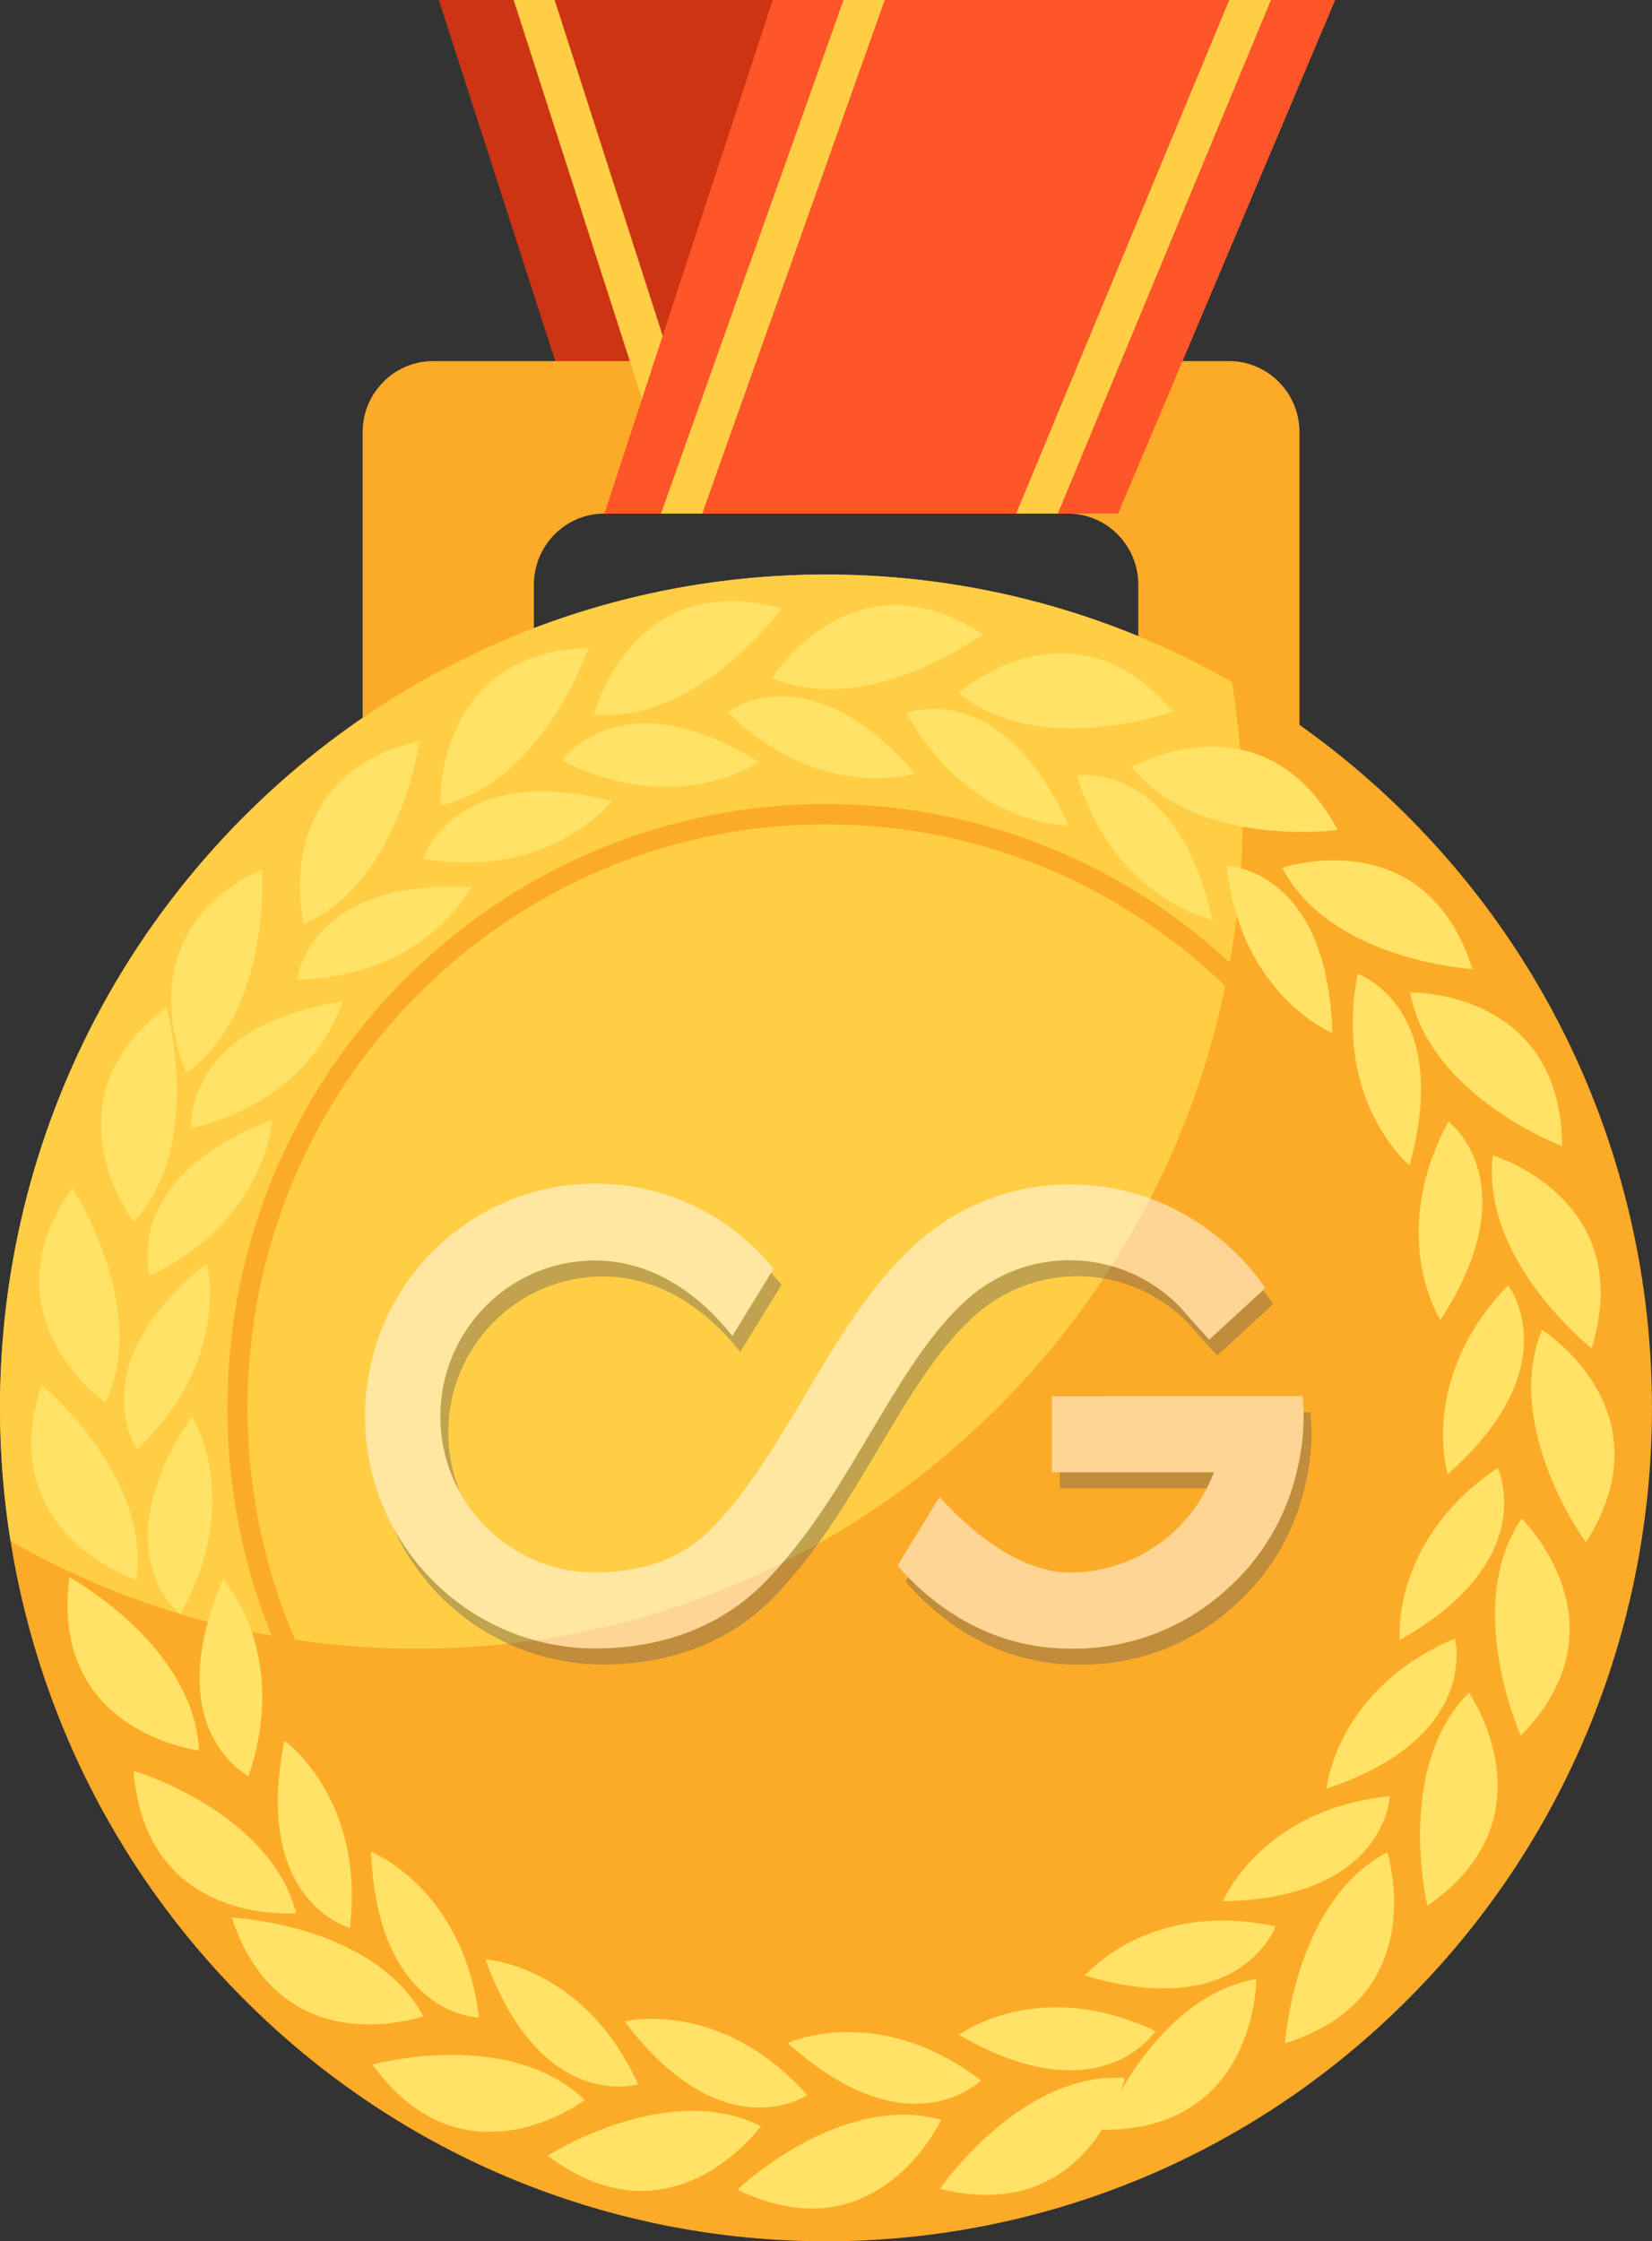<svg width="73" height="99" viewBox="0 0 73 99" fill="none" xmlns="http://www.w3.org/2000/svg">
<rect x="0" y="0" width="73" height="99" fill="#333333" stroke="none"/>
<g clip-path="url(#clip0_707_1542)">
<path d="M34.333 0L29.314 14.929L28.971 15.95L28.388 17.683L26.707 22.685L24.536 15.95L19.392 0H34.333Z" fill="#CD3414"/>
<path d="M16.025 32.112V19.093C16.025 17.358 17.419 15.95 19.141 15.95H54.306C56.026 15.95 57.422 17.356 57.422 19.093V32.561H50.3V25.828C50.3 24.093 48.906 22.685 47.184 22.685H26.708C24.988 22.685 23.592 24.091 23.592 25.828V30.316L16.025 32.112Z" fill="#FCAB28"/>
<path d="M29.314 14.929L28.971 15.95L28.388 17.683L28.369 17.621L27.831 15.95L22.698 0H24.509L29.283 14.832L29.314 14.929Z" fill="#FFCE45"/>
<path d="M62.308 88.219C76.562 73.843 76.562 50.536 62.308 36.16C48.055 21.785 24.945 21.785 10.691 36.16C-3.563 50.536 -3.563 73.843 10.691 88.219C24.945 102.594 48.055 102.594 62.308 88.219Z" fill="#FCAB28"/>
<path d="M0 62.189C0 64.193 0.161 66.158 0.466 68.074C5.766 71.096 11.888 72.824 18.41 72.824C38.569 72.824 54.909 56.344 54.909 36.013C54.909 34.009 54.748 32.044 54.443 30.129C49.143 27.106 43.021 25.378 36.499 25.378C16.341 25.378 0 41.859 0 62.189Z" fill="#FFCE45"/>
<path d="M59.001 0L52.256 15.95L49.408 22.685H26.707L28.369 17.621L28.916 15.95L29.283 14.832L34.149 0H59.001Z" fill="#FE5629"/>
<path d="M54.341 42.515C49.634 38.167 43.368 35.513 36.499 35.513C21.914 35.513 10.049 47.479 10.049 62.189C10.049 65.749 10.743 69.151 12.004 72.258C15.951 81.991 25.444 88.866 36.499 88.866C51.084 88.866 62.95 76.899 62.95 62.189C62.95 54.407 59.628 47.393 54.341 42.515ZM36.499 87.969C26.01 87.969 16.977 81.563 13.042 72.43C11.688 69.288 10.938 65.826 10.938 62.189C10.938 47.975 22.405 36.409 36.499 36.409C43.333 36.409 49.55 39.13 54.143 43.551C59.018 48.249 62.061 54.867 62.061 62.189C62.061 76.404 50.593 87.969 36.499 87.969Z" fill="#FCAB28"/>
<path d="M8.235 47.375C8.235 47.375 5.342 41.314 11.574 38.398C11.574 38.398 12.02 44.683 8.235 47.375Z" fill="#FFE266"/>
<path d="M8.458 49.844C8.458 49.844 8.013 45.355 15.134 44.232C15.134 44.232 14.021 48.497 8.458 49.844Z" fill="#FFE266"/>
<path d="M13.419 40.815C13.419 40.815 11.839 34.28 18.535 32.732C18.535 32.732 17.675 38.974 13.419 40.815Z" fill="#FFE266"/>
<path d="M13.128 43.277C13.128 43.277 13.617 38.792 20.816 39.188C20.816 39.188 18.848 43.127 13.128 43.277Z" fill="#FFE266"/>
<path d="M19.464 35.569C19.464 35.569 19.14 28.85 26.007 28.611C26.007 28.611 23.99 34.575 19.464 35.569Z" fill="#FFE266"/>
<path d="M18.715 37.931C18.715 37.931 20.039 33.62 27.031 35.385C27.031 35.385 24.358 38.877 18.715 37.931Z" fill="#FFE266"/>
<path d="M26.251 31.562C26.251 31.562 27.917 25.048 34.544 26.873C34.544 26.873 30.865 31.965 26.251 31.562Z" fill="#FFE266"/>
<path d="M24.841 33.594C24.841 33.594 27.371 29.875 33.532 33.651C33.532 33.651 29.954 36.185 24.841 33.594Z" fill="#FFE266"/>
<path d="M34.111 29.954C34.111 29.954 37.653 24.256 43.423 28.017C43.423 28.017 38.388 31.747 34.111 29.954Z" fill="#FFE266"/>
<path d="M32.159 31.459C32.159 31.459 35.687 28.686 40.426 34.167C40.426 34.167 36.255 35.49 32.159 31.459Z" fill="#FFE266"/>
<path d="M42.355 30.61C42.355 30.61 47.36 26.165 51.828 31.429C51.828 31.429 45.948 33.556 42.355 30.61Z" fill="#FFE266"/>
<path d="M40.057 31.493C40.057 31.493 44.224 29.849 47.218 36.462C47.218 36.462 42.846 36.533 40.057 31.493Z" fill="#FFE266"/>
<path d="M50.016 33.873C50.016 33.873 55.828 30.574 59.114 36.66C59.114 36.66 52.924 37.509 50.016 33.873Z" fill="#FFE266"/>
<path d="M47.588 34.255C47.588 34.255 52.002 33.521 53.566 40.617C53.566 40.617 49.275 39.77 47.588 34.255Z" fill="#FFE266"/>
<path d="M56.656 38.33C56.656 38.33 62.983 36.203 65.065 42.805C65.065 42.805 58.827 42.455 56.656 38.33Z" fill="#FFE266"/>
<path d="M54.199 38.24C54.199 38.24 58.671 38.362 58.874 45.63C58.874 45.63 54.82 43.978 54.199 38.24Z" fill="#FFE266"/>
<path d="M62.313 43.838C62.313 43.838 68.981 43.698 69.028 50.627C69.028 50.627 63.174 48.427 62.313 43.838Z" fill="#FFE266"/>
<path d="M59.993 43.017C59.993 43.017 64.228 44.471 62.285 51.473C62.285 51.473 58.899 48.682 59.993 43.017Z" fill="#FFE266"/>
<path d="M65.969 51.038C65.969 51.038 72.367 52.941 70.331 59.558C70.331 59.558 65.412 55.674 65.969 51.038Z" fill="#FFE266"/>
<path d="M64.005 49.547C64.005 49.547 67.604 52.226 63.651 58.305C63.651 58.305 61.263 54.612 64.005 49.547Z" fill="#FFE266"/>
<path d="M68.139 58.739C68.139 58.739 73.798 62.299 70.08 68.125C70.08 68.125 66.371 63.054 68.139 58.739Z" fill="#FFE266"/>
<path d="M66.641 56.772C66.641 56.772 69.398 60.325 63.976 65.115C63.976 65.115 62.653 60.911 66.641 56.772Z" fill="#FFE266"/>
<path d="M67.237 67.078C67.237 67.078 72.039 71.747 67.201 76.667C67.201 76.667 64.618 70.93 67.237 67.078Z" fill="#FFE266"/>
<path d="M66.178 64.84C66.178 64.84 68.142 68.894 61.852 72.442C61.852 72.442 61.426 68.052 66.178 64.84Z" fill="#FFE266"/>
<path d="M64.91 74.772C64.91 74.772 68.747 80.274 63.072 84.179C63.072 84.179 61.613 78.052 64.91 74.772Z" fill="#FFE266"/>
<path d="M64.291 72.372C64.291 72.372 65.459 76.728 58.615 79.009C58.615 79.009 59.022 74.618 64.291 72.372Z" fill="#FFE266"/>
<path d="M61.303 81.818C61.303 81.818 63.35 88.22 56.782 90.252C56.782 90.252 57.191 83.965 61.303 81.818Z" fill="#FFE266"/>
<path d="M61.415 79.34C61.415 79.34 61.249 83.848 54.043 83.981C54.043 83.981 55.721 79.909 61.415 79.34Z" fill="#FFE266"/>
<path d="M55.514 87.418C55.514 87.418 55.544 94.144 48.673 94.076C48.673 94.076 50.949 88.208 55.514 87.418Z" fill="#FFE266"/>
<path d="M56.365 85.09C56.365 85.09 54.853 89.336 47.945 87.262C47.945 87.262 50.767 83.894 56.365 85.09Z" fill="#FFE266"/>
<path d="M49.704 91.782C49.704 91.782 48.205 98.337 41.532 96.685C41.532 96.685 45.082 91.499 49.704 91.782Z" fill="#FFE266"/>
<path d="M51.06 89.715C51.06 89.715 48.624 93.499 42.37 89.884C42.37 89.884 45.883 87.258 51.06 89.715Z" fill="#FFE266"/>
<path d="M41.592 93.634C41.592 93.634 38.775 99.73 32.588 96.715C32.588 96.715 37.129 92.387 41.592 93.634Z" fill="#FFE266"/>
<path d="M43.345 91.895C43.345 91.895 40.184 95.086 34.81 90.24C34.81 90.24 38.788 88.407 43.345 91.895Z" fill="#FFE266"/>
<path d="M33.621 93.915C33.621 93.915 29.709 99.362 24.202 95.22C24.202 95.22 29.474 91.839 33.621 93.915Z" fill="#FFE266"/>
<path d="M35.67 92.543C35.67 92.543 31.964 95.072 27.601 89.285C27.601 89.285 31.85 88.245 35.67 92.543Z" fill="#FFE266"/>
<path d="M25.84 92.764C25.84 92.764 20.502 96.796 16.462 91.193C16.462 91.193 22.491 89.539 25.84 92.764Z" fill="#FFE266"/>
<path d="M28.199 92.067C28.199 92.067 23.918 93.374 21.451 86.543C21.451 86.543 25.814 86.821 28.199 92.067Z" fill="#FFE266"/>
<path d="M18.708 89.062C18.708 89.062 12.411 91.277 10.24 84.703C10.24 84.703 16.481 84.968 18.708 89.062Z" fill="#FFE266"/>
<path d="M21.167 89.119C21.167 89.119 16.693 89.057 16.393 81.793C16.393 81.793 20.469 83.39 21.167 89.119Z" fill="#FFE266"/>
<path d="M13.086 84.504C13.086 84.504 6.445 85.128 5.903 78.22C5.903 78.22 11.899 79.988 13.086 84.504Z" fill="#FFE266"/>
<path d="M15.459 85.155C15.459 85.155 11.13 84.012 12.569 76.888C12.569 76.888 16.144 79.426 15.459 85.155Z" fill="#FFE266"/>
<path d="M8.795 77.32C8.795 77.32 2.171 76.538 3.064 69.669C3.064 69.669 8.565 72.656 8.795 77.32Z" fill="#FFE266"/>
<path d="M10.982 78.452C10.982 78.452 6.985 76.427 9.859 69.761C9.859 69.761 12.835 72.992 10.982 78.452Z" fill="#FFE266"/>
<path d="M6.024 69.776C6.024 69.776 -0.333 67.743 1.836 61.169C1.836 61.169 6.676 65.153 6.024 69.776Z" fill="#FFE266"/>
<path d="M7.958 71.306C7.958 71.306 4.414 68.554 8.49 62.557C8.49 62.557 10.803 66.299 7.958 71.306Z" fill="#FFE266"/>
<path d="M4.663 61.964C4.663 61.964 -0.81 58.121 3.193 52.49C3.193 52.49 6.645 57.743 4.663 61.964Z" fill="#FFE266"/>
<path d="M6.061 64.005C6.061 64.005 3.485 60.316 9.14 55.808C9.14 55.808 10.25 60.074 6.061 64.005Z" fill="#FFE266"/>
<path d="M5.906 53.974C5.906 53.974 1.843 48.639 7.35 44.496C7.35 44.496 9.063 50.555 5.906 53.974Z" fill="#FFE266"/>
<path d="M6.627 56.344C6.627 56.344 5.279 52.042 12.021 49.471C12.021 49.471 11.799 53.875 6.627 56.344Z" fill="#FFE266"/>
<path d="M39.096 0L33.425 15.95L31.031 22.685H29.209L31.603 15.95L37.274 0H39.096Z" fill="#FFCE45"/>
<path d="M56.161 0L49.539 15.95L46.744 22.685H44.903L47.698 15.95L54.32 0H56.161Z" fill="#FFCE45"/>
<g opacity="0.5">
<g style="mix-blend-mode:multiply" opacity="0.75">
<path d="M52.663 58.639L53.785 59.883L56.265 57.603C55.803 56.908 52.994 53.028 47.61 53.028C45.041 53.022 42.567 54.004 40.689 55.772C38.779 57.536 37.332 59.968 35.938 62.316C34.682 64.428 33.388 66.598 31.796 68.229C30.535 69.517 28.8 70.166 26.642 70.166C22.87 70.166 19.809 67.081 19.809 63.275C19.809 59.469 22.868 56.384 26.642 56.384C29.825 56.384 31.948 58.738 32.709 59.72L34.535 56.751C30.972 52.364 24.558 51.722 20.209 55.316C15.86 58.91 15.224 65.378 18.787 69.764C20.716 72.138 23.597 73.517 26.642 73.524C29.679 73.524 32.282 72.511 34.163 70.581C36.045 68.652 37.437 66.317 38.793 64.034C40.148 61.752 41.388 59.667 42.951 58.227C45.708 55.631 50.032 55.779 52.607 58.562C52.626 58.583 52.645 58.602 52.664 58.623V58.634L52.663 58.639Z" fill="#5B5B5B"/>
<path d="M46.834 62.38V65.74H53.997L53.908 65.954C52.845 68.512 50.36 70.174 47.61 70.169C46.746 70.169 45.334 69.865 43.53 68.411C42.933 67.932 42.379 67.401 41.871 66.826L40.014 69.858C41.002 71.031 43.589 73.529 47.617 73.529C50.148 73.581 52.605 72.666 54.497 70.969C56.082 69.585 57.189 67.732 57.662 65.673C57.931 64.596 58.015 63.482 57.91 62.377L46.835 62.38H46.834Z" fill="#5B5B5B"/>
</g>
<path d="M52.312 57.932L53.434 59.175L55.914 56.895C55.453 56.2 52.643 52.32 47.26 52.32C44.691 52.315 42.216 53.296 40.338 55.065C38.428 56.828 36.981 59.26 35.587 61.609C34.332 63.721 33.037 65.891 31.445 67.522C30.184 68.809 28.45 69.458 26.291 69.458C22.519 69.458 19.459 66.374 19.459 62.568C19.459 58.761 22.517 55.677 26.291 55.677C29.474 55.677 31.598 58.031 32.359 59.013L34.184 56.043C30.621 51.657 24.208 51.015 19.859 54.609C15.509 58.203 14.873 64.67 18.436 69.057C20.365 71.43 23.247 72.81 26.291 72.817C29.328 72.817 31.931 71.803 33.812 69.874C35.694 67.944 37.087 65.61 38.442 63.326C39.798 61.045 41.038 58.959 42.6 57.52C45.357 54.923 49.681 55.072 52.256 57.854C52.275 57.875 52.294 57.895 52.314 57.916V57.927L52.312 57.932Z" fill="white"/>
<path d="M46.483 61.672V65.033H53.647L53.557 65.247C52.494 67.804 50.009 69.467 47.26 69.462C46.395 69.462 44.983 69.157 43.179 67.704C42.583 67.224 42.028 66.694 41.52 66.119L39.663 69.15C40.652 70.323 43.239 72.822 47.267 72.822C49.797 72.873 52.254 71.959 54.146 70.261C55.732 68.878 56.838 67.024 57.312 64.966C57.58 63.889 57.664 62.774 57.559 61.669L46.484 61.672H46.483Z" fill="white"/>
</g>
</g>
<defs>
<clipPath id="clip0_707_1542">
<rect width="73" height="99" fill="white"/>
</clipPath>
</defs>
</svg>
